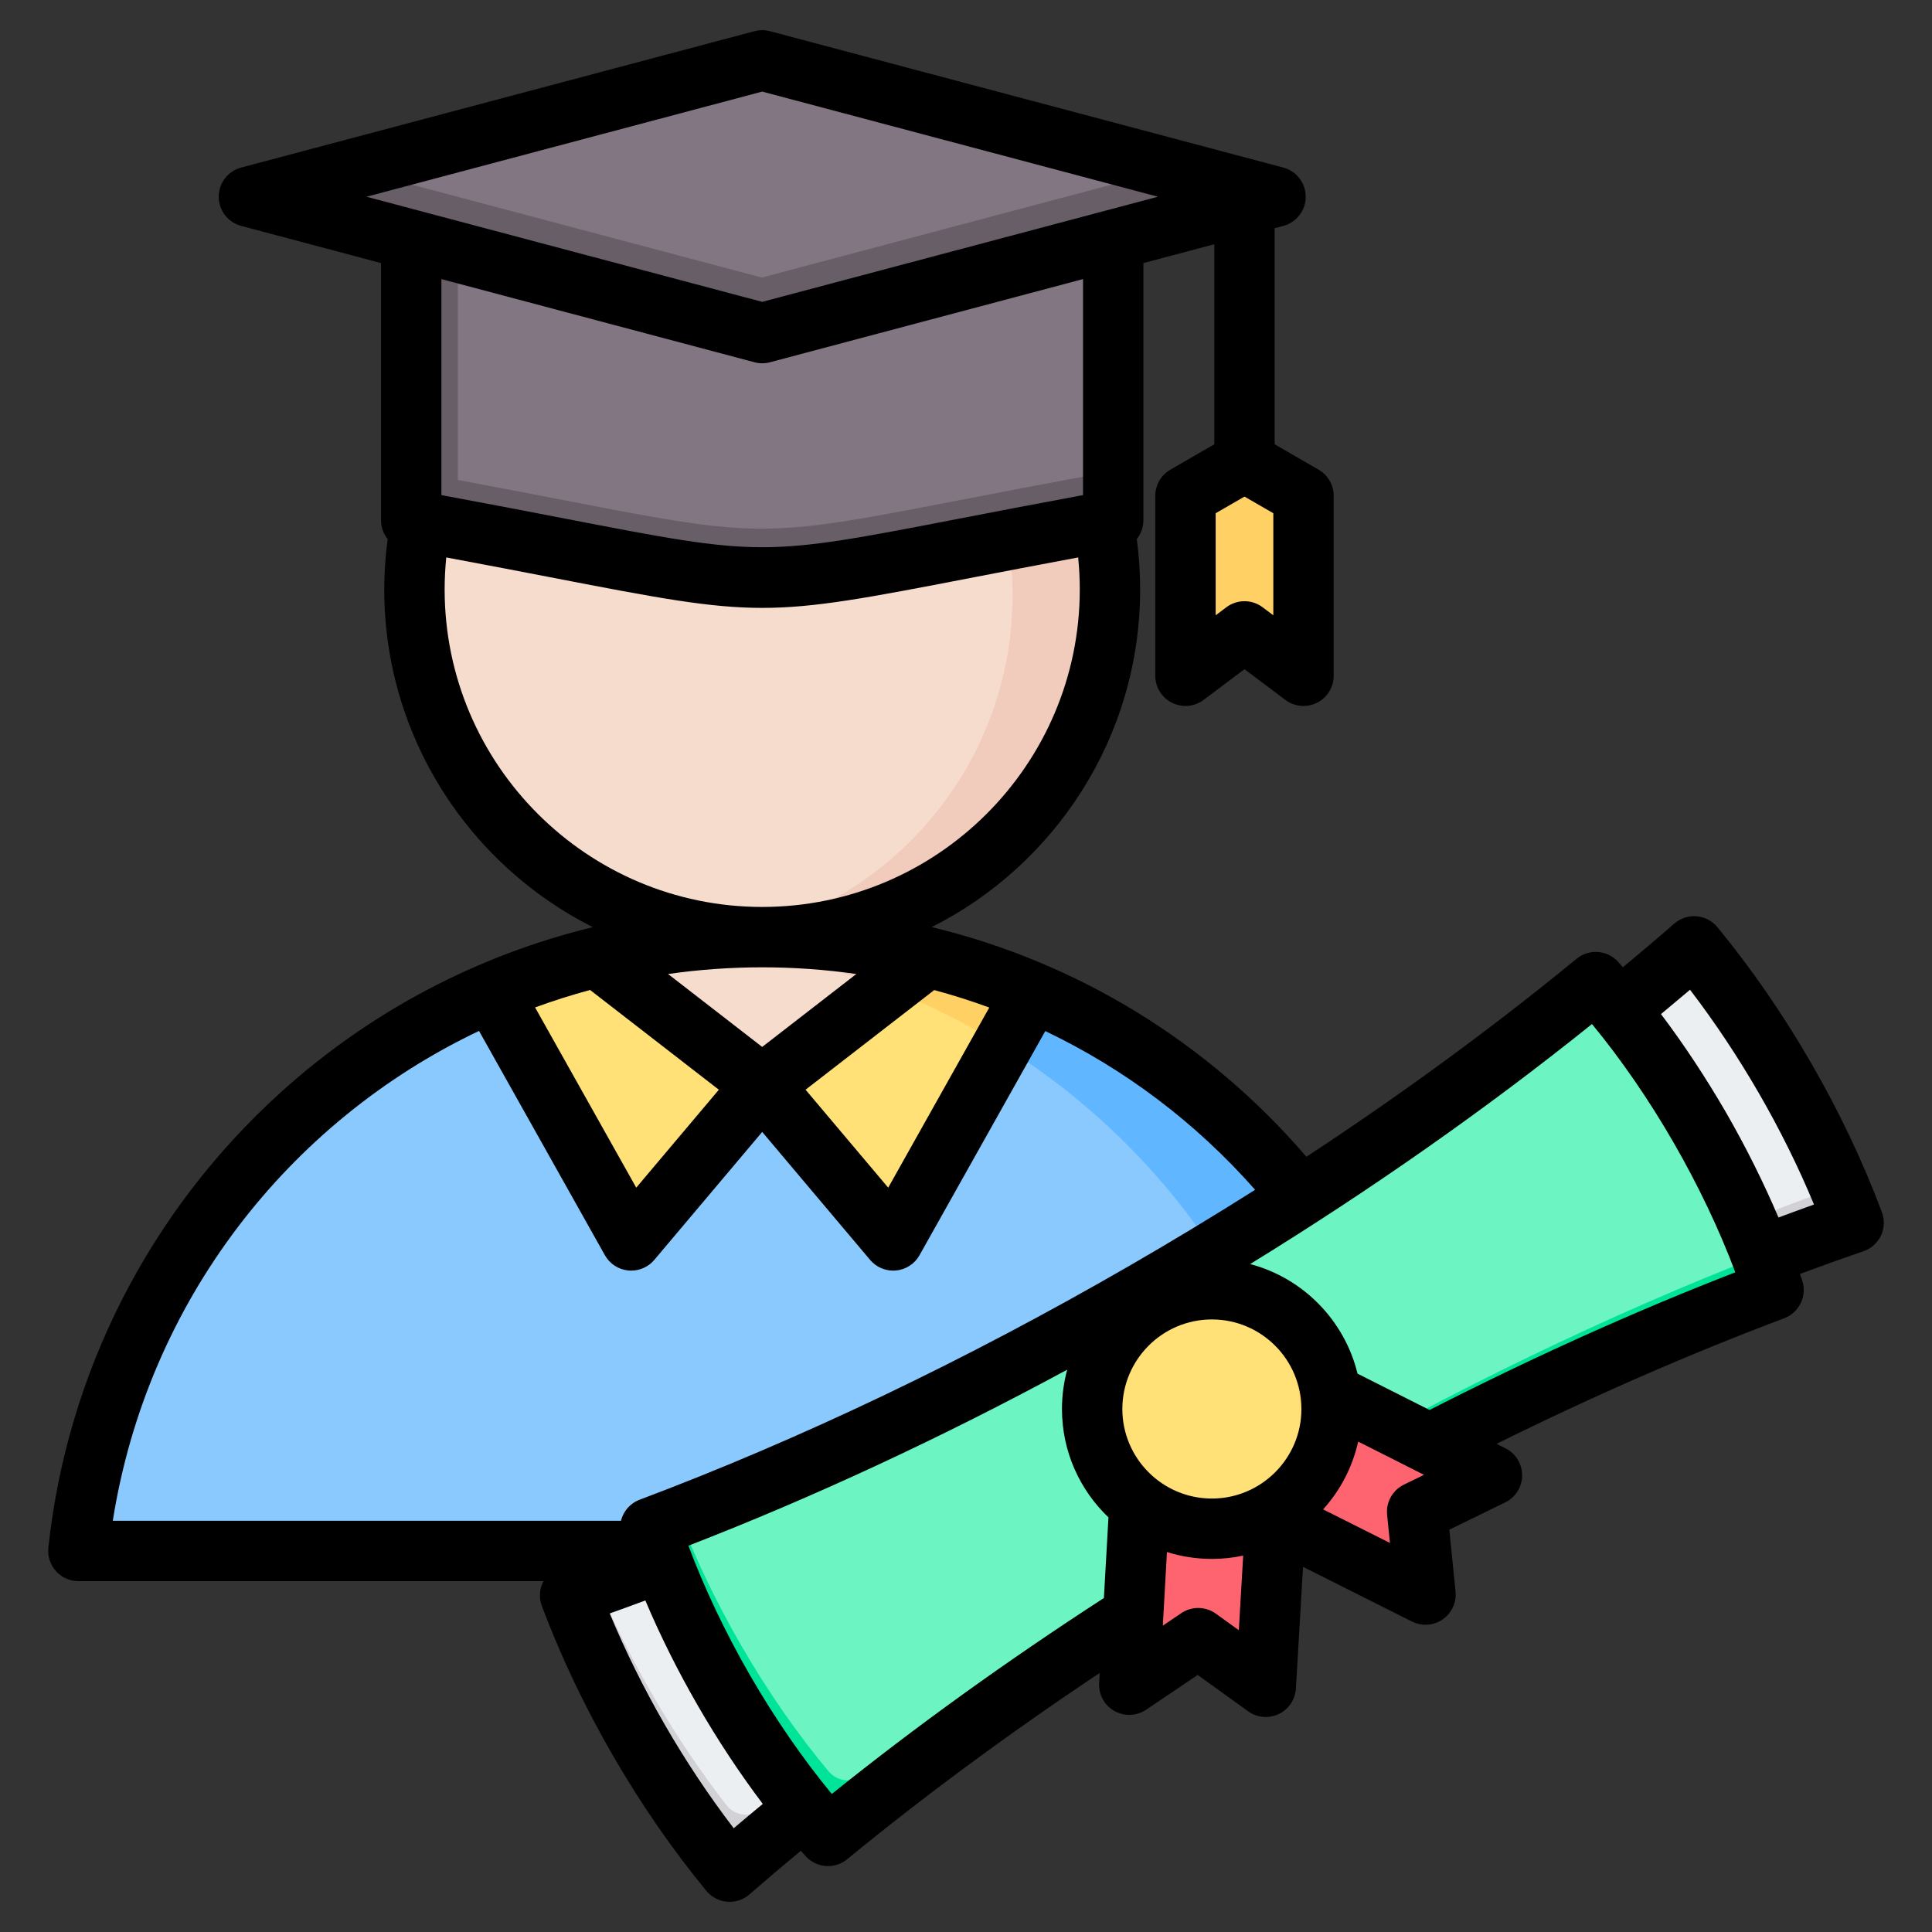 <svg id="Layer_1" enable-background="new 0 0 512 512" height="512" viewBox="0 0 512 512" width="512" xmlns="http://www.w3.org/2000/svg"><rect x="0" y="0" width="512" height="512" fill="#333333" stroke="none"/><g clip-rule="evenodd" fill-rule="evenodd"><g><g><path d="m37.132 412.485 329.474-.001c8.996 0 15.656-8.152 13.86-16.968-16.939-83.136-90.459-145.695-178.596-145.695-88.139 0-161.658 62.56-178.597 145.696-1.797 8.815 4.864 16.968 13.859 16.968z" fill="#8ac9fe"/><path d="m334.393 412.484h32.213c8.996 0 15.656-8.152 13.86-16.967-16.939-83.136-90.459-145.696-178.597-145.696-5.428 0-10.8.24-16.106.705 80.87 7.081 146.594 66.975 162.49 144.991 1.796 8.815-4.864 16.967-13.86 16.967z" fill="#60b7ff"/><path d="m201.856 289.038-43.807-33.93c-9.594 2.367-18.889 5.494-27.818 9.313l34.004 60.598c.682 1.215 1.815 1.952 3.201 2.084s2.638-.379 3.536-1.444z" fill="#ffe177"/><path d="m137.445 261.517c-2.43.918-4.835 1.886-7.213 2.904l34.004 60.598c.682 1.215 1.815 1.952 3.201 2.084s2.638-.379 3.536-1.444l5.31-6.296c-.898 1.065-2.15 1.576-3.536 1.444s-2.52-.869-3.201-2.083z" fill="#ffd064"/><path d="m201.856 289.038 43.807-33.93c9.594 2.367 18.89 5.494 27.818 9.313l-34.003 60.598c-.682 1.215-1.815 1.952-3.201 2.084s-2.638-.379-3.536-1.444z" fill="#ffe177"/><path d="m266.268 261.517c2.43.918 4.834 1.886 7.213 2.904l-34.003 60.598c-.682 1.215-1.815 1.952-3.201 2.084s-2.638-.379-3.536-1.444l-5.31-6.296c.898 1.065 2.15 1.576 3.536 1.444 1.387-.132 2.52-.869 3.201-2.083z" fill="#ffd064"/><path d="m236.271 262.382 9.391-7.274c9.594 2.367 18.89 5.494 27.818 9.313l-7.313 13.032c-9.423-5.895-19.421-10.956-29.896-15.071z" fill="#ffd064"/><path d="m266.268 261.517c2.43.918 4.834 1.886 7.213 2.904l-7.313 13.032c-2.178-1.362-4.385-2.683-6.623-3.954z" fill="#ffc338"/><path d="m201.856 289.038 43.797-33.923.009-.007c-13.438-3.315-27.463-5.14-41.89-5.289-.637.013-1.276.02-1.916.02-.643 0-1.284-.007-1.924-.02-14.425.149-28.448 1.973-41.884 5.288z" fill="#f6dccd"/><path d="m236.272 262.382 9.382-7.267.009-.007c-13.438-3.315-27.463-5.14-41.89-5.289-.637.013-1.276.02-1.916.02-.643 0-1.284-.007-1.924-.02-4.771.049-9.498.282-14.175.691l.005.015c17.681 1.549 34.638 5.622 50.509 11.857z" fill="#f1cbbc"/><ellipse cx="201.87" cy="157.662" fill="#f6dccd" rx="92.157" ry="92.157" transform="matrix(.707 -.707 .707 .707 -52.358 188.922)"/><path d="m201.87 65.505c50.897 0 92.157 41.261 92.157 92.158s-41.261 92.157-92.157 92.157c-4.358 0-8.643-.31-12.839-.895 44.818-6.249 79.319-44.724 79.319-91.262 0-46.539-34.5-85.014-79.319-91.263 4.196-.585 8.481-.895 12.839-.895z" fill="#f1cbbc"/></g><g><path d="m329.677 123.834 17.083 9.029v47.694l-17.083-11.759-17.084 11.759v-47.694z" fill="#ffd064"/><path d="m201.87 47.57 93.02 2.288v82.742c0 3.942-2.751 7.248-6.629 7.963-100.841 18.676-71.941 18.676-172.782 0-3.877-.715-6.629-4.021-6.629-7.963v-82.742z" fill="#837683"/><path d="m294.89 118.129v14.471c0 3.942-2.751 7.248-6.629 7.963-100.841 18.676-71.941 18.676-172.782 0-3.877-.715-6.629-4.021-6.629-7.963v-82.742l12.491-.308v77.634c93.86 17.574 68.089 17.211 166.92-1.092 3.878-.715 6.629-4.021 6.629-7.963z" fill="#685e68"/><path d="m201.87 17.47 130.132 34.567c1.601.426 1.601 2.711 0 3.137l-130.132 34.567-130.131-34.567c-1.601-.426-1.601-2.711 0-3.137z" fill="#837683"/><path d="m307.436 45.513 24.565 6.525c1.601.426 1.601 2.712 0 3.137l-130.131 34.566-130.131-34.566c-1.601-.425-1.601-2.711 0-3.137l24.565-6.525 105.566 28.041z" fill="#685e68"/></g><g><path d="m453.188 257.782c14.203 18.34 26.536 39.702 35.317 61.172.716 1.751.687 3.521-.087 5.248s-2.076 2.927-3.86 3.558c-97.144 34.354-207.753 98.215-286.077 165.166-1.438 1.229-3.129 1.757-5.011 1.564s-3.43-1.053-4.589-2.549c-14.202-18.338-26.537-39.703-35.317-61.172-.716-1.751-.687-3.522.086-5.248.774-1.727 2.076-2.927 3.86-3.558 97.144-34.354 207.753-98.214 286.076-165.166 1.438-1.229 3.129-1.757 5.011-1.564 1.884.194 3.433 1.054 4.591 2.549z" fill="#eceff1"/><path d="m486.703 314.667c.616 1.428 1.217 2.857 1.802 4.287.716 1.751.687 3.522-.087 5.248-.774 1.727-2.076 2.927-3.86 3.558-97.144 34.354-207.753 98.215-286.076 165.167-1.438 1.229-3.129 1.757-5.011 1.564-1.882-.194-3.43-1.053-4.589-2.549-14.202-18.338-26.537-39.703-35.317-61.172-.716-1.751-.687-3.522.087-5.248.774-1.727 2.076-2.927 3.86-3.558.482-.171.968-.346 1.451-.518 8.631 20.014 20.259 39.768 33.516 56.885 1.158 1.496 2.707 2.355 4.589 2.549 1.882.193 3.573-.335 5.011-1.564 77.933-66.62 187.831-130.175 284.624-164.649z" fill="#d1d1d6"/><path d="m427.042 266.729c8.076 9.655 16 20.965 23.242 33.51 7.243 12.545 13.077 25.062 17.4 36.884 1.247 3.408-.473 7.199-3.858 8.507-39.987 15.443-82.322 35.639-124.9 60.221-42.578 24.583-81.234 51.147-114.603 78.056-2.825 2.278-6.968 1.871-9.296-.912-8.076-9.655-16-20.965-23.242-33.511-7.243-12.545-13.077-25.062-17.4-36.884-1.247-3.408.473-7.199 3.858-8.507 39.987-15.443 82.321-35.639 124.9-60.221 42.578-24.582 81.234-51.147 114.603-78.056 2.825-2.277 6.968-1.87 9.296.913z" fill="#6cf5c2"/><path d="m466.107 332.952c.547 1.399 1.073 2.79 1.578 4.172 1.247 3.408-.473 7.199-3.858 8.507-39.987 15.443-82.322 35.638-124.9 60.221s-81.234 51.147-114.603 78.056c-2.825 2.278-6.968 1.871-9.296-.912-8.076-9.655-16-20.965-23.242-33.511-7.243-12.545-13.077-25.062-17.4-36.884-1.247-3.408.473-7.199 3.858-8.507.759-.293 1.52-.589 2.281-.885 4.129 10.576 9.426 21.633 15.823 32.712 7.242 12.546 15.166 23.856 23.242 33.511 2.328 2.783 6.471 3.19 9.296.912 33.368-26.909 72.025-53.473 114.603-78.056 41.769-24.117 83.303-44.009 122.618-59.336z" fill="#00e499"/><path d="m303.073 378.09c24.078 2.635 36.117 3.953 36.117 3.953l-3.875 66.417-17.89-12.883-18.279 12.326z" fill="#fe646f"/><path d="m303.073 378.09 4.597.503-3.717 66.067-4.808 3.242zm32.616 63.936-.375 6.434-17.89-12.883 4.808-3.242z" fill="#fd4755"/><path d="m332.812 360.92c-9.757 22.169-14.635 33.254-14.635 33.254l59.457 29.853-2.211-21.935 19.814-9.667z" fill="#fe646f"/><path d="m332.812 360.92c-9.757 22.17-14.635 33.254-14.635 33.254l59.457 29.853-.601-5.958-54.048-27.137 12.594-28.616z" fill="#fd4755"/><ellipse cx="321.035" cy="374.862" fill="#ffe177" rx="31.723" ry="31.723" transform="matrix(.707 -.707 .707 .707 -171.039 336.801)"/><path d="m321.035 343.139c17.52 0 31.723 14.203 31.723 31.723s-14.203 31.723-31.723 31.723c-1.353 0-2.686-.085-3.995-.249 15.634-1.965 27.728-15.307 27.728-31.474s-12.094-29.509-27.728-31.474c1.309-.164 2.642-.249 3.995-.249z" fill="#ffd064"/></g></g><path d="m471.315 322.652c-3.954-9.306-8.661-18.738-13.932-27.893-5.319-9.155-11.108-17.948-17.204-26.015 2.603-2.156 5.154-4.307 7.696-6.449 13.132 17.18 24.57 36.935 32.854 56.916-3.107 1.111-6.26 2.265-9.414 3.441zm-92.462 51.009c27.168-13.88 54.378-26.147 81.024-36.488-4.236-11.306-9.837-23.069-16.38-34.417-6.538-11.343-13.928-22.061-21.605-31.376-27.742 22.297-58.102 43.614-90.584 63.609 14.022 3.704 25.022 14.911 28.453 29.041zm-6.801 19.783c-3.012 1.473-4.792 4.66-4.453 7.992l.753 7.461-17.712-8.897c4.523-5.003 7.78-11.155 9.291-17.961l17.448 8.806zm-49.832 34.195c-2.72-1.958-6.368-2.019-9.15-.146l-4.909 3.318 1.092-19.505c3.756 1.181 7.757 1.822 11.908 1.822 2.843 0 5.62-.306 8.298-.876l-1.158 19.764zm-101.786 47.78c-7.682-9.315-15.072-20.033-21.633-31.381-6.547-11.348-12.129-23.106-16.361-34.412 33.193-12.873 66.833-28.51 100.379-46.645-.899 3.323-1.388 6.811-1.388 10.416 0 11.287 4.73 21.478 12.322 28.721l-1.21 21.374c-25.61 16.592-49.831 34.017-72.109 51.927zm-25.992 9.084c2.528-2.146 5.098-4.297 7.701-6.448-6.091-8.072-11.913-16.86-17.19-26.015-5.291-9.155-9.993-18.588-13.932-27.898-3.168 1.177-6.321 2.335-9.437 3.441 8.307 19.981 19.707 39.74 32.858 56.92zm126.719-87.374c-13.09 0-23.727-10.642-23.727-23.732 0-13.085 10.637-23.732 23.727-23.732 13.08 0 23.727 10.647 23.727 23.732 0 13.09-10.647 23.732-23.727 23.732zm-194.211-123.922 33.353 59.439c1.29 2.287 3.606 3.798 6.218 4.048.259.024.509.033.758.033 2.344 0 4.594-1.031 6.114-2.838l28.599-33.913 28.599 33.913c1.53 1.808 3.77 2.838 6.119 2.838.25 0 .504-.009.753-.033 2.608-.249 4.938-1.76 6.218-4.048l33.33-59.401c20.941 9.983 39.848 24.193 55.612 42.065-10.873 6.872-21.991 13.603-33.362 20.164-43.317 25.017-86.979 45.864-129.759 61.971-2.546.96-4.33 3.097-4.937 5.568h-134.675c9.202-58.06 46.504-105.773 97.06-129.806zm-9.117-117.014c0-2.824.151-5.658.428-8.468 11.113 2.071 20.63 3.911 28.651 5.46 27.276 5.276 41.18 7.912 55.08 7.912s27.799-2.636 55.089-7.912c8.021-1.549 17.543-3.389 28.642-5.46.277 2.81.428 5.643.428 8.468 0 46.4-37.749 84.15-84.14 84.159-.01 0-.01 0-.019 0h-.009c-46.4-.009-84.15-37.758-84.15-84.159zm82.107-60.191c.673.179 1.36.268 2.052.268s1.379-.089 2.062-.268l82.959-22.038v57.245c-12.991 2.405-23.93 4.518-32.972 6.269-52.049 10.059-52.049 10.059-104.097 0-9.042-1.751-19.981-3.864-32.972-6.269v-57.245zm2.052-71.728-104.869 27.86 104.869 27.86 104.879-27.86zm45.591 238.102-34.101 26.41 21.901 25.959 26.787-47.737c-4.787-1.756-9.649-3.305-14.587-4.632zm-57.08 26.41-34.12-26.429c-4.952 1.332-9.814 2.876-14.582 4.622l26.81 47.765zm11.489-11.339 24.947-19.326c-8.176-1.167-16.507-1.77-24.928-1.77-.01 0-.01 0-.019 0 0 0-.009 0-.019 0-8.463 0-16.78.612-24.932 1.77zm135.45-114.386-2.833-2.127c-2.848-2.142-6.768-2.142-9.616 0l-2.829 2.127v-27.05l7.639-4.41 7.639 4.41zm161.267 158.151c-9.979-26.683-25.464-53.499-43.586-75.499-1.365-1.671-3.342-2.711-5.507-2.89s-4.283.527-5.931 1.949c-4.354 3.813-8.924 7.686-13.603 11.56-.41-.471-.824-.941-1.243-1.407-2.848-3.187-7.719-3.558-11.028-.842-22.16 18.187-46.123 35.739-71.601 52.472-26.279-30.571-60.93-51.611-99.292-60.865 32.732-16.498 55.231-50.415 55.231-89.497 0-4.453-.296-8.915-.89-13.33 1.102-1.379 1.751-3.121 1.751-4.994v-68.155l18.79-4.99v53.023l-11.64 6.717c-2.471 1.431-4.001 4.071-4.001 6.928v47.695c0 3.031 1.723 5.804 4.429 7.154 1.134.565 2.353.843 3.573.843 1.699 0 3.398-.542 4.81-1.605l10.831-8.143 10.826 8.143c2.424 1.822 5.672 2.118 8.383.762 2.711-1.351 4.429-4.123 4.429-7.154v-47.695c0-2.857-1.53-5.497-4.001-6.928l-11.64-6.722v-57.268l2.283-.607c3.507-.932 5.949-4.104 5.949-7.733 0-3.624-2.443-6.801-5.949-7.729l-136.028-36.139c-1.351-.353-2.763-.353-4.114 0l-136.038 36.139c-3.502.928-5.94 4.104-5.94 7.729 0 3.629 2.438 6.801 5.94 7.733l37.071 9.847v68.155c0 1.873.659 3.615 1.756 4.994-.589 4.415-.899 8.877-.899 13.33 0 39.095 22.522 73.027 55.273 89.516-30.552 7.404-58.973 22.311-82.681 43.751-34.76 31.432-56.643 74.303-61.608 120.703-.24 2.254.49 4.509 2.005 6.199 1.515 1.685 3.685 2.655 5.954 2.655h123.269c-.071.113-.127.226-.189.344-.922 1.958-1.021 4.203-.263 6.222 10.002 26.688 25.483 53.503 43.59 75.499 1.37 1.671 3.37 2.716 5.521 2.89.221.019.442.028.664.028 1.916 0 3.798-.697 5.257-1.972 4.382-3.827 8.939-7.696 13.608-11.56.414.47.833.941 1.242 1.403 1.577 1.76 3.761 2.664 5.959 2.664 1.789 0 3.592-.598 5.07-1.817 20.663-16.949 43.119-33.508 66.922-49.361l-.141 2.65c-.179 3.036 1.388 5.907 4.029 7.409 2.641 1.497 5.898 1.375 8.43-.325l13.659-9.211 13.372 9.63c1.379.998 3.017 1.506 4.669 1.506 1.167 0 2.349-.254 3.441-.777 2.631-1.257 4.378-3.845 4.547-6.759l1.883-32.252 28.872 14.497c1.139.57 2.358.852 3.586.852 1.591 0 3.182-.475 4.542-1.412 2.401-1.657 3.709-4.486 3.417-7.395l-1.647-16.389 14.798-7.225c2.739-1.332 4.481-4.095 4.5-7.136s-1.69-5.827-4.401-7.197l-2.367-1.196c25.629-12.689 51.216-23.859 76.209-33.273 4.001-1.511 6.119-5.907 4.801-9.979-.188-.588-.423-1.181-.612-1.77 5.695-2.118 11.343-4.137 16.803-6.015 2.071-.701 3.719-2.198 4.66-4.156.942-1.953.99-4.198.236-6.222z"/></g></svg>